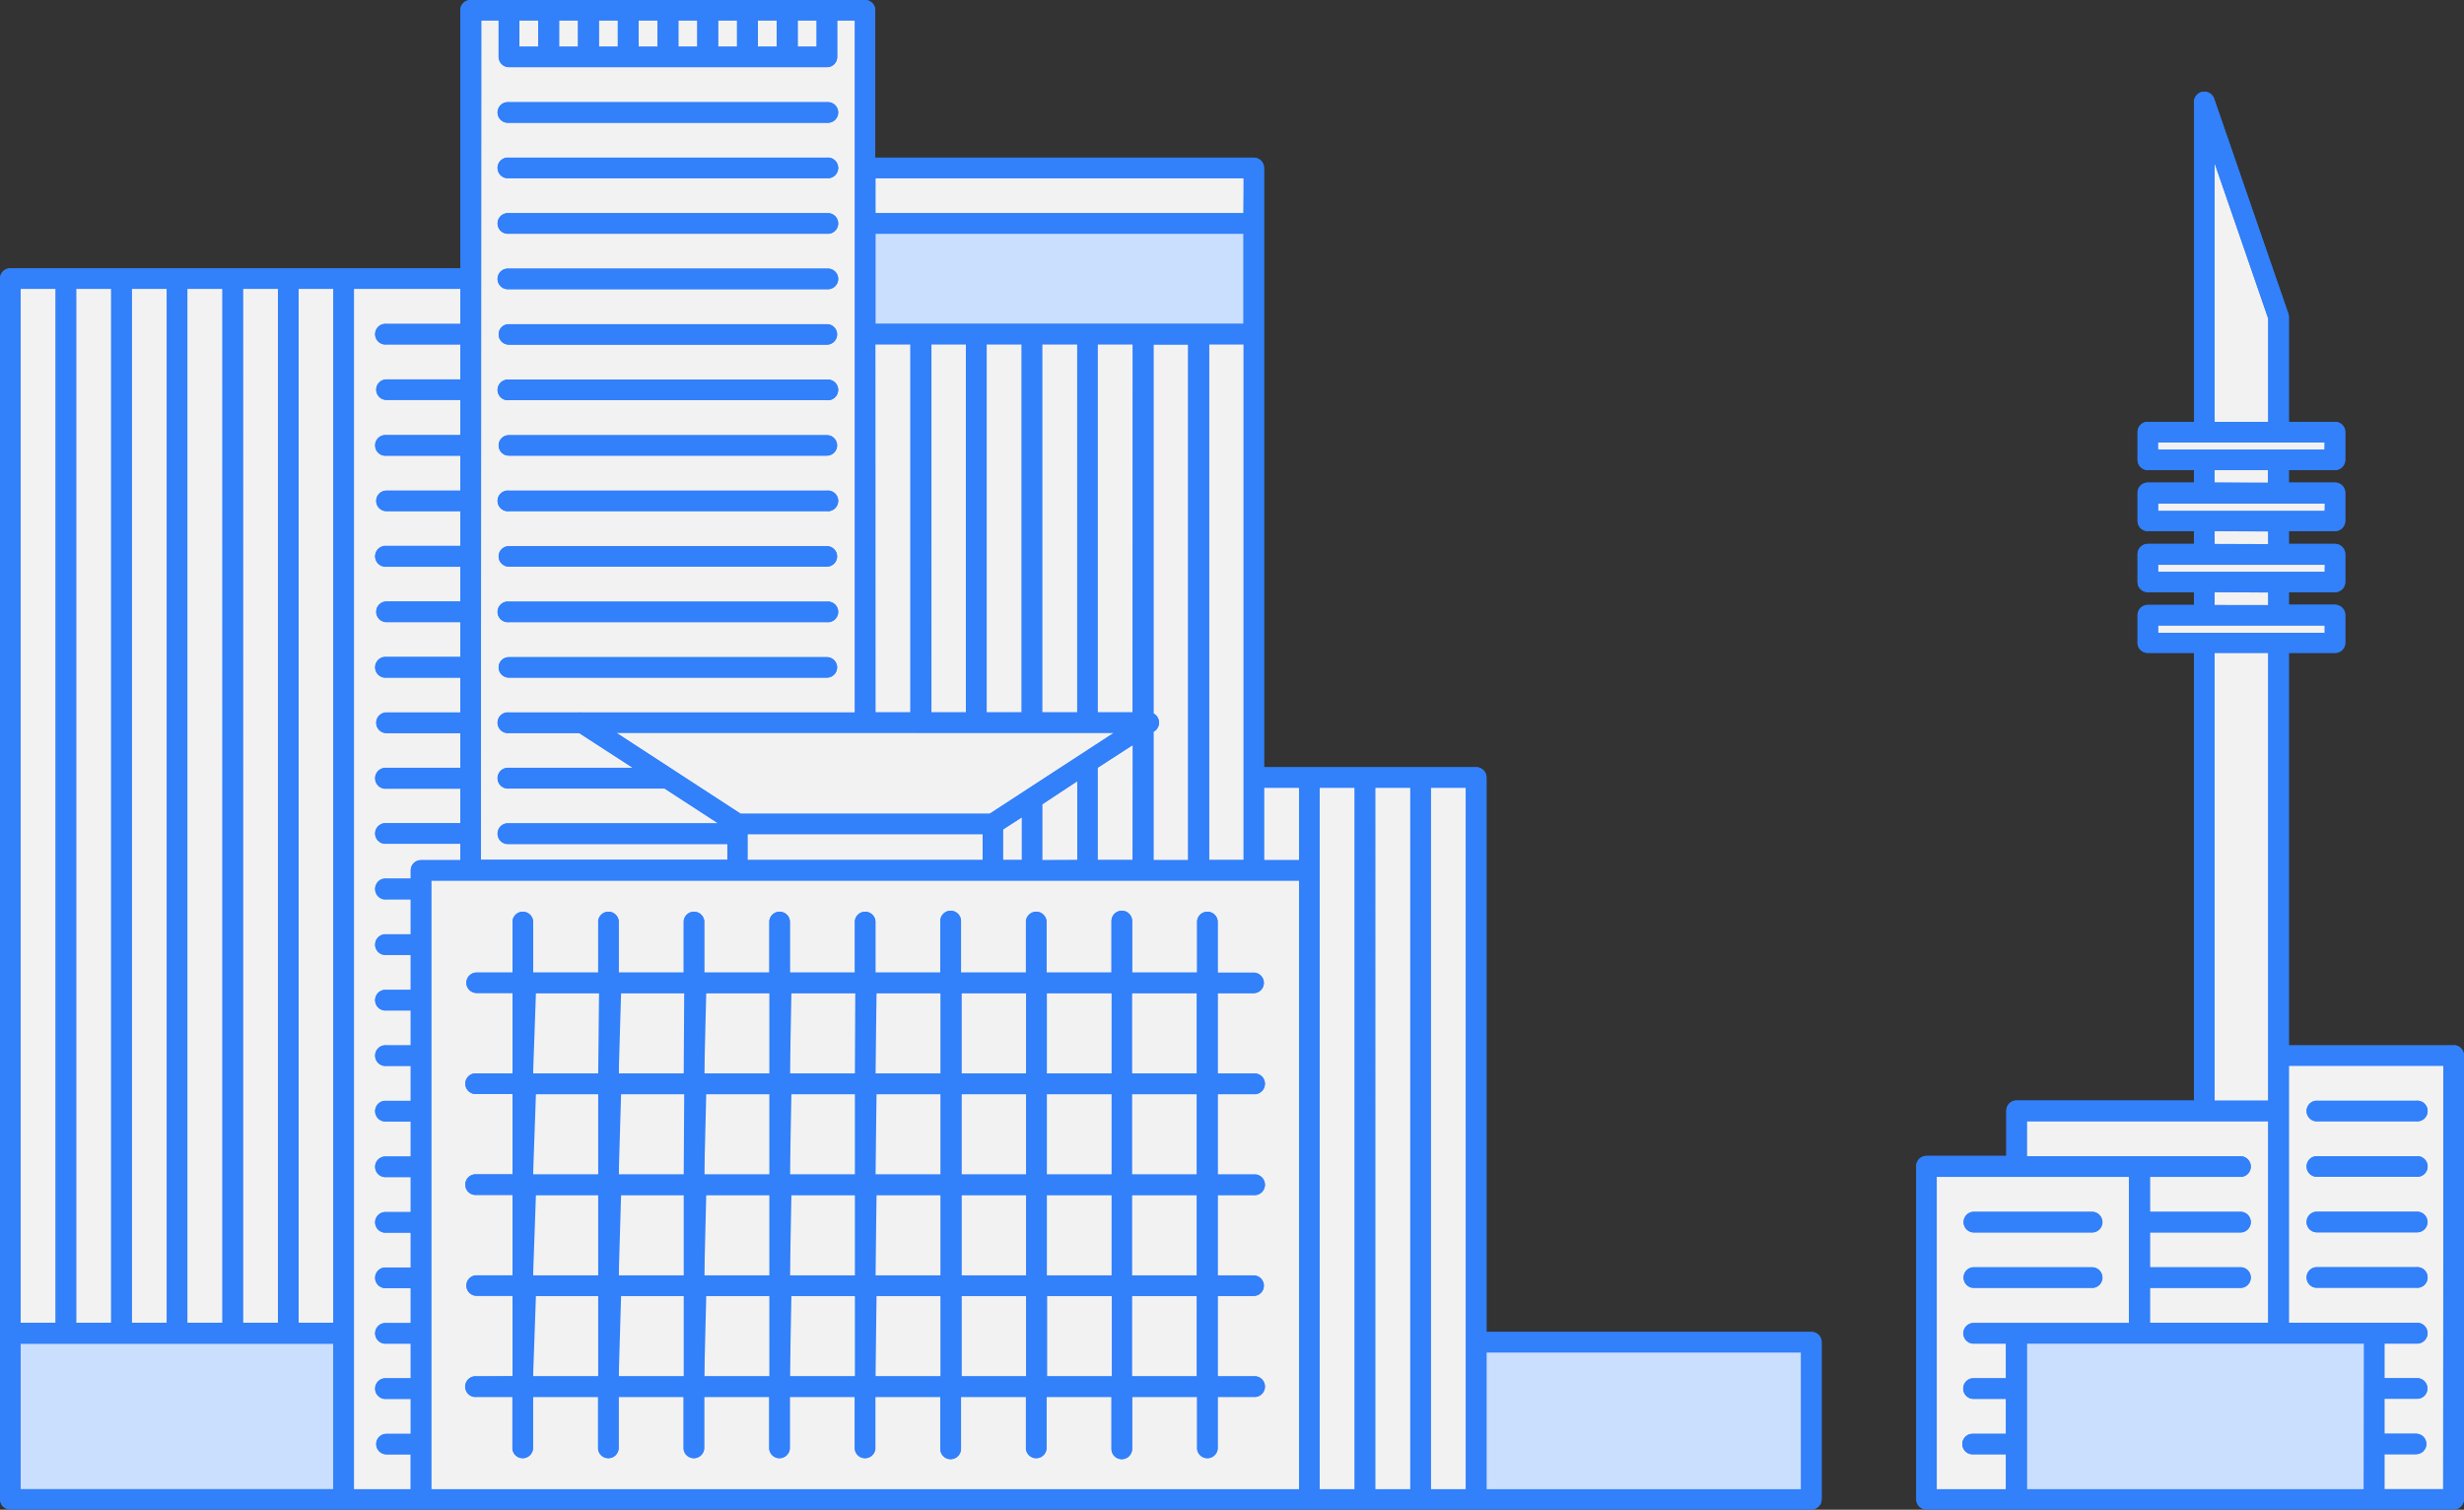 <svg xmlns="http://www.w3.org/2000/svg" viewBox="0 0 260.41 159.55"><rect x="0" y="0" width="260.41" height="159.55" fill="#333333" stroke="none"/><defs><style>.cls-1{fill:#3280fa;}.cls-2{fill:#cadefe;}.cls-3{fill:#f2f2f2;}</style></defs><title>bld_12</title><g id="Layer_2" data-name="Layer 2"><g id="Layer_1-2" data-name="Layer 1"><path class="cls-1" d="M191.44,140.76H157.1V82.17A1.09,1.09,0,0,0,156,81.08H133.59V17.75a1.09,1.09,0,0,0-1.09-1.09h-40V1.08A1.08,1.08,0,0,0,91.44,0H49.73a1.08,1.08,0,0,0-1.08,1.08V28.36H1.09A1.08,1.08,0,0,0,0,29.44v129a1.09,1.09,0,0,0,1.09,1.08H191.44a1.08,1.08,0,0,0,1.08-1.08V141.84A1.08,1.08,0,0,0,191.44,140.76Z"/><path class="cls-2" d="M157.1,142.93v14.45h33.25V142.93ZM2.17,157.38H35.23V142H2.17ZM92.52,34.22h38.9V24.7H92.52Z"/><path class="cls-3" d="M145.34,157.38h3.71V83.25h-3.71Zm5.88-74.13v74.13h3.7V83.25ZM65.3,2.17h-2V4.93h2Zm4.2,0h-2V4.93h2Zm-12.61,0h-2V4.93h2Zm82.58,155.21h3.7V83.25h-3.7ZM61.09,2.17h-2V4.93h2Zm12.61,0h-2V4.93h2Zm34.74,134.77h-6.87v8.5h6.87ZM76.87,89.21H53.78a1.09,1.09,0,1,1,0-2.17H75.92l-5.69-3.7H53.78a1.09,1.09,0,1,1,0-2.17H66.9l-5.69-3.69H53.78a1.09,1.09,0,1,1,0-2.17h7.49a1.33,1.33,0,0,1,.21,0H90.35V2.17H88.48V6A1.08,1.08,0,0,1,87.39,7.1H53.78A1.08,1.08,0,0,1,52.69,6V2.17H50.82V90.89H76.87ZM53.78,10.8H87.39a1.09,1.09,0,1,1,0,2.17H53.78a1.09,1.09,0,1,1,0-2.17Zm0,5.86H87.39a1.09,1.09,0,1,1,0,2.17H53.78a1.09,1.09,0,1,1,0-2.17Zm0,5.87H87.39a1.09,1.09,0,1,1,0,2.17H53.78a1.09,1.09,0,1,1,0-2.17Zm0,5.86H87.39a1.09,1.09,0,1,1,0,2.17H53.78a1.09,1.09,0,1,1,0-2.17Zm0,5.87H87.39a1.08,1.08,0,1,1,0,2.16H53.78a1.08,1.08,0,1,1,0-2.16Zm0,5.86H87.39a1.09,1.09,0,1,1,0,2.17H53.78a1.09,1.09,0,1,1,0-2.17Zm0,5.87H87.39a1.08,1.08,0,1,1,0,2.16H53.78a1.08,1.08,0,1,1,0-2.16Zm0,5.86H87.39a1.09,1.09,0,1,1,0,2.17H53.78a1.09,1.09,0,1,1,0-2.17Zm0,5.87H87.39a1.08,1.08,0,1,1,0,2.16H53.78a1.08,1.08,0,1,1,0-2.16Zm0,5.86H87.39a1.09,1.09,0,1,1,0,2.17H53.78a1.09,1.09,0,1,1,0-2.17Zm0,5.87H87.39a1.08,1.08,0,1,1,0,2.16H53.78a1.08,1.08,0,1,1,0-2.16Zm79.81,21.44h3.7V83.25h-3.7Zm-25.15,35.39h-6.87v8.5h6.87Zm-62.86,31.1h91.71V93.06H45.58Zm4.79-20.44a1.08,1.08,0,1,1,0-2.16h3.8v-8.5h-3.8a1.09,1.09,0,1,1,0-2.17h3.8v-8.5h-3.8a1.09,1.09,0,1,1,0-2.17h3.8v-8.5h-3.8a1.08,1.08,0,1,1,0-2.16h3.8V97.34a1.09,1.09,0,0,1,2.17,0v5.44h6.88V97.34a1.09,1.09,0,0,1,2.17,0v5.44h6.87V97.34a1.09,1.09,0,0,1,2.17,0v5.44h6.88V97.34a1.09,1.09,0,0,1,2.17,0v5.44h6.87V97.34a1.09,1.09,0,0,1,2.17,0v5.44h6.87V97.34a1.09,1.09,0,0,1,2.18,0v5.44h6.87V97.34a1.09,1.09,0,0,1,2.17,0v5.44h6.87V97.34a1.09,1.09,0,0,1,2.18,0v5.44h6.87V97.34a1.09,1.09,0,0,1,2.17,0v5.44h3.8a1.08,1.08,0,1,1,0,2.16h-3.8v8.5h3.8a1.09,1.09,0,1,1,0,2.17h-3.8v8.5h3.8a1.09,1.09,0,1,1,0,2.17h-3.8v8.5h3.8a1.08,1.08,0,1,1,0,2.16h-3.8v8.5h3.8a1.09,1.09,0,1,1,0,2.17h-3.8v5.49a1.09,1.09,0,0,1-2.17,0v-5.49h-6.87v5.49a1.09,1.09,0,0,1-2.18,0v-5.49h-6.87v5.49a1.09,1.09,0,0,1-2.17,0v-5.49h-6.87v5.49a1.09,1.09,0,0,1-2.18,0v-5.49H92.52v5.49a1.09,1.09,0,0,1-2.17,0v-5.49H83.48v5.49a1.09,1.09,0,0,1-2.17,0v-5.49H74.43v5.49a1.09,1.09,0,0,1-2.17,0v-5.49H65.39v5.49a1.09,1.09,0,0,1-2.17,0v-5.49H56.34v5.49a1.09,1.09,0,0,1-2.17,0v-5.49h-3.8a1.09,1.09,0,1,1,0-2.17h3.8v-8.5Zm58.07-32h-6.87v8.5h6.87Zm0,10.67h-6.87v8.5h6.87Zm-10-79.22V75.28h3.7V36.39ZM65.13,77.44,78.28,86h26.31l13.15-8.55ZM108,90.89V86.37l-2,1.29v3.23Zm5.88,0V82.55L110.15,85v5.93Zm-10,0V88.15H79v2.74Zm27.59,0V36.39h-3.67v54.5Zm0-72.06H92.52v3.7h38.9ZM2.17,139.79H5.88V30.53H2.17ZM122,77.27l-.08,0V90.89h3.67V36.39h-3.67v39a1.07,1.07,0,0,1,.08,1.85ZM110.15,36.39V75.28h3.71V36.39Zm-13.92,0H92.52V75.28h3.71ZM86.31,2.17h-2V4.93h2Zm-4.21,0h-2V4.93h2Zm22.18,34.22V75.28H108V36.39ZM77.9,2.17h-2V4.93h2Zm41.83,34.22H116V75.28h3.7Zm0,42.34L116,81.14v9.75h3.7ZM72.26,136.94H65.39v8.5h6.87Zm27.13-10.66H92.52v8.5h6.87Zm-9-21.34H83.48v8.5h6.87Zm9,32H92.52v8.5h6.87Zm0-32H92.52v8.5h6.87Zm0,10.67H92.52v8.5h6.87ZM8.05,139.79h3.7V30.53H8.05Zm82.3-24.18H83.48v8.5h6.87Zm0,10.67H83.48v8.5h6.87Zm0,10.66H83.48v8.5h6.87Zm27.13-21.33h-6.87v8.5h6.87Zm0,10.67h-6.87v8.5h6.87Zm9-21.34h-6.87v8.5h6.87Zm-9,0h-6.87v8.5h6.87Zm9,32h-6.87v8.5h6.87Zm0-21.33h-6.87v8.5h6.87Zm0,10.67h-6.87v8.5h6.87ZM81.31,104.94H74.43v8.5h6.88ZM48.65,89.17H40.84a1.09,1.09,0,1,1,0-2.17h7.81V83.31H40.84a1.09,1.09,0,1,1,0-2.17h7.81v-3.7H40.84a1.08,1.08,0,1,1,0-2.16h7.81v-3.7H40.84a1.09,1.09,0,1,1,0-2.17h7.81v-3.7H40.84a1.08,1.08,0,1,1,0-2.16h7.81v-3.7H40.84a1.09,1.09,0,1,1,0-2.17h7.81V54H40.84a1.08,1.08,0,1,1,0-2.16h7.81v-3.7H40.84a1.09,1.09,0,1,1,0-2.17h7.81v-3.7H40.84a1.08,1.08,0,1,1,0-2.16h7.81v-3.7H40.84a1.09,1.09,0,1,1,0-2.17h7.81V30.53H37.4V157.38h6v-3.7H40.84a1.08,1.08,0,1,1,0-2.16h2.57v-3.7H40.84a1.09,1.09,0,1,1,0-2.17h2.57V142H40.84a1.09,1.09,0,1,1,0-2.17h2.57v-3.7H40.84a1.09,1.09,0,1,1,0-2.17h2.57v-3.69H40.84a1.09,1.09,0,1,1,0-2.17h2.57v-3.7H40.84a1.09,1.09,0,1,1,0-2.17h2.57V118.5H40.84a1.09,1.09,0,1,1,0-2.17h2.57v-3.7H40.84a1.09,1.09,0,1,1,0-2.17h2.57v-3.69H40.84a1.09,1.09,0,1,1,0-2.17h2.57v-3.7H40.84a1.09,1.09,0,1,1,0-2.17h2.57V95H40.84a1.09,1.09,0,1,1,0-2.17h2.57V92a1.08,1.08,0,0,1,1.08-1.08h4.16Zm14.57,47.77H56.34v8.5h6.88Zm-31.66,2.85h3.67V30.53H31.56Zm31.66-24.18H56.34v8.5h6.88Zm0,10.67H56.34v8.5h6.88ZM13.93,139.79h3.7V30.53h-3.7Zm5.87,0h3.71V30.53H19.8Zm5.88,0h3.7V30.53h-3.7Zm55.63-24.18H74.43v8.5h6.88Zm0,21.33H74.43v8.5h6.88Zm0-10.66H74.43v8.5h6.88Zm-9-21.34H65.39v8.5h6.87Zm-9,0H56.34v8.5h6.88Zm9,10.67H65.39v8.5h6.87Zm45.22,21.33h-6.87v8.5h6.87ZM72.26,126.28H65.39v8.5h6.87Z"/><path class="cls-1" d="M53.78,71.61H87.39a1.08,1.08,0,1,0,0-2.16H53.78a1.08,1.08,0,1,0,0,2.16Zm137.66,69.15H157.1V82.17A1.09,1.09,0,0,0,156,81.08H133.59V17.75a1.09,1.09,0,0,0-1.09-1.09h-40V1.08A1.08,1.08,0,0,0,91.44,0H49.73a1.08,1.08,0,0,0-1.08,1.08V28.36H1.09A1.08,1.08,0,0,0,0,29.44v129a1.09,1.09,0,0,0,1.09,1.08H191.44a1.08,1.08,0,0,0,1.08-1.08V141.84A1.08,1.08,0,0,0,191.44,140.76ZM92.52,18.83h38.9v3.7H92.52Zm0,5.87h38.9v9.52H92.52Zm38.9,11.69v54.5h-3.67V36.39Zm-9,39.66a1.11,1.11,0,0,0-.53-.63v-39h3.67v54.5h-3.67V77.32l.08,0A1.1,1.1,0,0,0,122.44,76.05Zm-2.71-39.66V75.28H116V36.39Zm-5.87,0V75.28h-3.71V36.39Zm-5.88,0V75.28h-3.7V36.39Zm-5.88,0V75.28H98.4V36.39Zm-9.58,0h3.71V75.28H92.52Zm25.22,41.05L104.59,86H78.28L65.13,77.44Zm2,1.29V90.89H116V81.14Zm-5.87,3.82v8.34h-3.71V85ZM108,86.37v4.52h-2V87.66Zm-4.15,1.78v2.74H79V88.15Zm-19.55-86h2V4.93h-2Zm-4.21,0h2V4.93h-2Zm-4.2,0h2V4.93h-2Zm-4.2,0h2V4.93h-2Zm-4.2,0h2V4.93h-2Zm-4.2,0h2V4.93h-2Zm-4.2,0h2V4.93h-2Zm-4.21,0h2V4.93h-2Zm-4,0h1.87V6A1.08,1.08,0,0,0,53.78,7.1H87.39A1.08,1.08,0,0,0,88.48,6V2.17h1.87V75.28H61.48a1.33,1.33,0,0,0-.21,0H53.78a1.09,1.09,0,1,0,0,2.17h7.43l5.69,3.69H53.78a1.09,1.09,0,1,0,0,2.17H70.23L75.92,87H53.78a1.09,1.09,0,1,0,0,2.17H76.87v1.68H50.82ZM25.68,30.53h3.7V139.79h-3.7Zm-5.88,0h3.71V139.79H19.8Zm-5.87,0h3.7V139.79h-3.7Zm-5.88,0h3.7V139.79H8.05Zm-5.88,0H5.88V139.79H2.17ZM35.23,157.38H2.17V142H35.23Zm0-17.59H31.56V30.53h3.67ZM43.41,92v.9H40.84a1.09,1.09,0,1,0,0,2.17h2.57v3.69H40.84a1.09,1.09,0,1,0,0,2.17h2.57v3.7H40.84a1.09,1.09,0,1,0,0,2.17h2.57v3.69H40.84a1.09,1.09,0,1,0,0,2.17h2.57v3.7H40.84a1.09,1.09,0,1,0,0,2.17h2.57v3.69H40.84a1.09,1.09,0,1,0,0,2.17h2.57v3.7H40.84a1.09,1.09,0,1,0,0,2.17h2.57v3.69H40.84a1.09,1.09,0,1,0,0,2.17h2.57v3.7H40.84a1.09,1.09,0,1,0,0,2.17h2.57v3.69H40.84a1.09,1.09,0,1,0,0,2.17h2.57v3.7H40.84a1.08,1.08,0,1,0,0,2.16h2.57v3.7h-6V30.53H48.65v3.69H40.84a1.09,1.09,0,1,0,0,2.17h7.81v3.7H40.84a1.08,1.08,0,1,0,0,2.16h7.81V46H40.84a1.09,1.09,0,1,0,0,2.17h7.81v3.7H40.84a1.08,1.08,0,1,0,0,2.16h7.81v3.7H40.84a1.09,1.09,0,1,0,0,2.17h7.81v3.7H40.84a1.08,1.08,0,1,0,0,2.16h7.81v3.7H40.84a1.09,1.09,0,1,0,0,2.17h7.81v3.7H40.84a1.08,1.08,0,1,0,0,2.16h7.81v3.7H40.84a1.09,1.09,0,1,0,0,2.17h7.81V87H40.84a1.09,1.09,0,1,0,0,2.17h7.81v1.72H44.49A1.08,1.08,0,0,0,43.41,92Zm93.88,65.41H45.58V93.06h91.71Zm0-66.49h-3.7V83.25h3.7Zm5.88,66.49h-3.7V83.25h3.7Zm5.88,0h-3.71V83.25h3.71Zm5.87,0h-3.7V83.25h3.7Zm35.43,0H157.1V142.93h33.25Zm-140-11.94a1.09,1.09,0,1,0,0,2.17h3.8v5.49a1.09,1.09,0,0,0,2.17,0v-5.49h6.88v5.49a1.09,1.09,0,0,0,2.17,0v-5.49h6.87v5.49a1.09,1.09,0,0,0,2.17,0v-5.49h6.88v5.49a1.09,1.09,0,0,0,2.17,0v-5.49h6.87v5.49a1.09,1.09,0,0,0,2.17,0v-5.49h6.87v5.49a1.09,1.09,0,0,0,2.18,0v-5.49h6.87v5.49a1.09,1.09,0,0,0,2.17,0v-5.49h6.87v5.49a1.09,1.09,0,0,0,2.18,0v-5.49h6.87v5.49a1.09,1.09,0,0,0,2.17,0v-5.49h3.8a1.09,1.09,0,1,0,0-2.17h-3.8v-8.5h3.8a1.08,1.08,0,1,0,0-2.16h-3.8v-8.5h3.8a1.09,1.09,0,1,0,0-2.17h-3.8v-8.5h3.8a1.09,1.09,0,1,0,0-2.17h-3.8v-8.5h3.8a1.08,1.08,0,1,0,0-2.16h-3.8V97.34a1.09,1.09,0,0,0-2.17,0v5.44h-6.87V97.34a1.09,1.09,0,0,0-2.18,0v5.44h-6.87V97.34a1.09,1.09,0,0,0-2.17,0v5.44h-6.87V97.34a1.09,1.09,0,0,0-2.18,0v5.44H92.52V97.34a1.09,1.09,0,0,0-2.17,0v5.44H83.48V97.34a1.09,1.09,0,0,0-2.17,0v5.44H74.43V97.34a1.09,1.09,0,0,0-2.17,0v5.44H65.39V97.34a1.09,1.09,0,0,0-2.17,0v5.44H56.34V97.34a1.09,1.09,0,0,0-2.17,0v5.44h-3.8a1.08,1.08,0,1,0,0,2.16h3.8v8.5h-3.8a1.09,1.09,0,1,0,0,2.17h3.8v8.5h-3.8a1.09,1.09,0,1,0,0,2.17h3.8v8.5h-3.8a1.08,1.08,0,1,0,0,2.16h3.8v8.5Zm69.29-40.5h6.87v8.5h-6.87Zm0,10.67h6.87v8.5h-6.87Zm0,10.67h6.87v8.5h-6.87Zm0,10.66h6.87v8.5h-6.87Zm-9-32h6.87v8.5h-6.87Zm0,10.67h6.87v8.5h-6.87Zm0,10.67h6.87v8.5h-6.87Zm0,10.66h6.87v8.5h-6.87Zm-9-32h6.87v8.5h-6.87Zm0,10.67h6.87v8.5h-6.87Zm0,10.67h6.87v8.5h-6.87Zm0,10.66h6.87v8.5h-6.87Zm-9-32h6.87v8.5H92.52Zm0,10.67h6.87v8.5H92.52Zm0,10.67h6.87v8.5H92.52Zm0,10.66h6.87v8.5H92.52Zm-9-32h6.87v8.5H83.48Zm0,10.67h6.87v8.5H83.48Zm0,10.67h6.87v8.5H83.48Zm0,10.66h6.87v8.5H83.48Zm-9-32h6.88v8.5H74.43Zm0,10.67h6.88v8.5H74.43Zm0,10.67h6.88v8.5H74.43Zm0,10.66h6.88v8.5H74.43Zm-9-32h6.87v8.5H65.39Zm0,10.67h6.87v8.5H65.39Zm0,10.67h6.87v8.5H65.39Zm0,10.66h6.87v8.5H65.39Zm-9-32h6.88v8.5H56.34Zm0,10.67h6.88v8.5H56.34Zm0,10.67h6.88v8.5H56.34Zm0,10.66h6.88v8.5H56.34ZM53.78,42.29H87.39a1.09,1.09,0,1,0,0-2.17H53.78a1.09,1.09,0,1,0,0,2.17Zm0-17.59H87.39a1.09,1.09,0,1,0,0-2.17H53.78a1.09,1.09,0,1,0,0,2.17Zm0,5.86H87.39a1.09,1.09,0,1,0,0-2.17H53.78a1.09,1.09,0,1,0,0,2.17Zm0-11.73H87.39a1.09,1.09,0,1,0,0-2.17H53.78a1.09,1.09,0,1,0,0,2.17Zm0-5.86H87.39a1.09,1.09,0,1,0,0-2.17H53.78a1.09,1.09,0,1,0,0,2.17Zm0,41.05H87.39a1.09,1.09,0,1,0,0-2.17H53.78a1.09,1.09,0,1,0,0,2.17Zm0,5.86H87.39a1.08,1.08,0,1,0,0-2.16H53.78a1.08,1.08,0,1,0,0,2.16Zm0-23.46H87.39a1.08,1.08,0,1,0,0-2.16H53.78a1.08,1.08,0,1,0,0,2.16Zm0,29.33H87.39a1.09,1.09,0,1,0,0-2.17H53.78a1.09,1.09,0,1,0,0,2.17Zm0-17.6H87.39a1.08,1.08,0,1,0,0-2.16H53.78a1.08,1.08,0,1,0,0,2.16Z"/><path class="cls-1" d="M259.32,110.46H241.9V69h4.87A1.08,1.08,0,0,0,247.86,68V65a1.09,1.09,0,0,0-1.09-1.09H241.9V62.58h4.87a1.08,1.08,0,0,0,1.09-1.08V58.57a1.09,1.09,0,0,0-1.09-1.09H241.9V56.13h4.87a1.09,1.09,0,0,0,1.09-1.08V52.11A1.08,1.08,0,0,0,246.77,51H241.9V49.68h4.87a1.09,1.09,0,0,0,1.09-1.09V45.66a1.08,1.08,0,0,0-1.09-1.08H241.9V33.49a1,1,0,0,0-.06-.35L234,10.42a1.11,1.11,0,0,0-1.21-.72,1.09,1.09,0,0,0-.91,1.07V44.58H227a1.08,1.08,0,0,0-1.09,1.08v2.93A1.09,1.09,0,0,0,227,49.68h4.87V51H227a1.08,1.08,0,0,0-1.09,1.08v2.94A1.09,1.09,0,0,0,227,56.13h4.87v1.35H227a1.09,1.09,0,0,0-1.09,1.09V61.5A1.08,1.08,0,0,0,227,62.58h4.87v1.35H227A1.09,1.09,0,0,0,225.91,65V68A1.08,1.08,0,0,0,227,69h4.87v47.3H213.13a1.08,1.08,0,0,0-1.09,1.08v4.78H203.6a1.08,1.08,0,0,0-1.08,1.09v35.19a1.08,1.08,0,0,0,1.08,1.08h55.72a1.09,1.09,0,0,0,1.09-1.08V111.55A1.09,1.09,0,0,0,259.32,110.46Z"/><path class="cls-3" d="M239.72,33.67l-5.67-16.43V44.58h5.67Zm6,26H228.08v.76h17.61Zm0-12.91H228.08v.77h17.61Zm-6,4.29V49.68h-5.67V51Zm6,2.17H228.08V54h17.61Zm-6,4.28V56.13h-5.67v1.35Zm-25.51,64.71h22.68a1.09,1.09,0,0,1,0,2.17h-9.67v3.7h9.67a1.09,1.09,0,0,1,0,2.17h-9.67v3.69h9.67a1.09,1.09,0,0,1,0,2.17h-9.67v3.7h12.5V118.5H214.21Zm-9.52,35.19H212v-3.7h-3.53a1.08,1.08,0,1,1,0-2.16H212v-3.7h-3.53a1.09,1.09,0,0,1,0-2.17H212V142h-3.53a1.09,1.09,0,0,1,0-2.17H225V124.36H204.69Zm3.82-29.32h12.71a1.09,1.09,0,0,1,0,2.17H208.51a1.09,1.09,0,0,1,0-2.17Zm0,5.86h12.71a1.09,1.09,0,0,1,0,2.17H208.51a1.09,1.09,0,0,1,0-2.17Zm31.21-70V62.58h-5.67v1.35Zm-5.67,52.4h5.67V69h-5.67ZM245.69,66.1H228.08v.77h17.61Zm-3.79,46.53v27.16h13.47a1.09,1.09,0,1,1,0,2.17H252v3.69h3.35a1.09,1.09,0,1,1,0,2.17H252v3.7h3.35a1.08,1.08,0,1,1,0,2.16H252v3.7h6.22V112.63Zm13.47,23.46H244.76a1.09,1.09,0,0,1,0-2.17h10.61a1.09,1.09,0,1,1,0,2.17Zm0-5.86H244.76a1.09,1.09,0,0,1,0-2.17h10.61a1.09,1.09,0,1,1,0,2.17Zm0-5.87H244.76a1.09,1.09,0,0,1,0-2.17h10.61a1.09,1.09,0,1,1,0,2.17Zm0-5.86H244.76a1.09,1.09,0,0,1,0-2.17h10.61a1.09,1.09,0,1,1,0,2.17Z"/><rect class="cls-2" x="214.21" y="141.96" width="35.64" height="15.43"/><path class="cls-1" d="M244.76,136.09h10.61a1.09,1.09,0,1,0,0-2.17H244.76a1.09,1.09,0,0,0,0,2.17Zm0-11.73h10.61a1.09,1.09,0,1,0,0-2.17H244.76a1.09,1.09,0,0,0,0,2.17Zm0-5.86h10.61a1.09,1.09,0,1,0,0-2.17H244.76a1.09,1.09,0,0,0,0,2.17Zm14.56-8H241.9V69h4.87A1.08,1.08,0,0,0,247.86,68V65a1.09,1.09,0,0,0-1.09-1.09H241.9V62.58h4.87a1.08,1.08,0,0,0,1.09-1.08V58.57a1.09,1.09,0,0,0-1.09-1.09H241.9V56.13h4.87a1.09,1.09,0,0,0,1.09-1.08V52.11A1.08,1.08,0,0,0,246.77,51H241.9V49.68h4.87a1.09,1.09,0,0,0,1.09-1.09V45.66a1.08,1.08,0,0,0-1.09-1.08H241.9V33.49a1,1,0,0,0-.06-.35L234,10.42a1.11,1.11,0,0,0-1.21-.72,1.09,1.09,0,0,0-.91,1.07V44.58H227a1.08,1.08,0,0,0-1.09,1.08v2.93A1.09,1.09,0,0,0,227,49.68h4.87V51H227a1.08,1.08,0,0,0-1.09,1.08v2.94A1.09,1.09,0,0,0,227,56.13h4.87v1.35H227a1.09,1.09,0,0,0-1.09,1.09V61.5A1.08,1.08,0,0,0,227,62.58h4.87v1.35H227A1.09,1.09,0,0,0,225.91,65V68A1.08,1.08,0,0,0,227,69h4.87v47.3H213.13a1.08,1.08,0,0,0-1.09,1.08v4.78H203.6a1.08,1.08,0,0,0-1.08,1.09v35.19a1.08,1.08,0,0,0,1.08,1.08h55.72a1.09,1.09,0,0,0,1.09-1.08V111.55A1.09,1.09,0,0,0,259.32,110.46ZM234.05,17.24l5.67,16.43V44.58h-5.67Zm-6,30.27v-.77h17.61v.77Zm11.64,2.17V51h-5.67V49.68ZM228.08,54V53.2h17.61V54Zm11.64,2.17v1.35h-5.67V56.13Zm-11.64,4.28v-.76h17.61v.76Zm11.64,2.17v1.35h-5.67V62.58Zm-11.64,4.29V66.1h17.61v.77ZM239.72,69v47.3h-5.67V69ZM214.21,118.5h25.51v21.29h-12.5v-3.7h9.67a1.09,1.09,0,0,0,0-2.17h-9.67v-3.69h9.67a1.09,1.09,0,0,0,0-2.17h-9.67v-3.7h9.67a1.09,1.09,0,0,0,0-2.17H214.21ZM212,145.65h-3.53a1.09,1.09,0,0,0,0,2.17H212v3.7h-3.53a1.08,1.08,0,1,0,0,2.16H212v3.7h-7.35v-33H225v15.43H208.51a1.09,1.09,0,0,0,0,2.17H212Zm37.81,11.73H214.21V142h35.64Zm8.39,0H252v-3.7h3.35a1.08,1.08,0,1,0,0-2.16H252v-3.7h3.35a1.09,1.09,0,1,0,0-2.17H252V142h3.35a1.09,1.09,0,1,0,0-2.17H241.9V112.63h16.34Zm-13.48-27.15h10.61a1.09,1.09,0,1,0,0-2.17H244.76a1.09,1.09,0,0,0,0,2.17Zm-36.25,0h12.71a1.09,1.09,0,0,0,0-2.17H208.51a1.09,1.09,0,0,0,0,2.17Zm0,5.86h12.71a1.09,1.09,0,0,0,0-2.17H208.51a1.09,1.09,0,0,0,0,2.17Z"/></g></g></svg>
